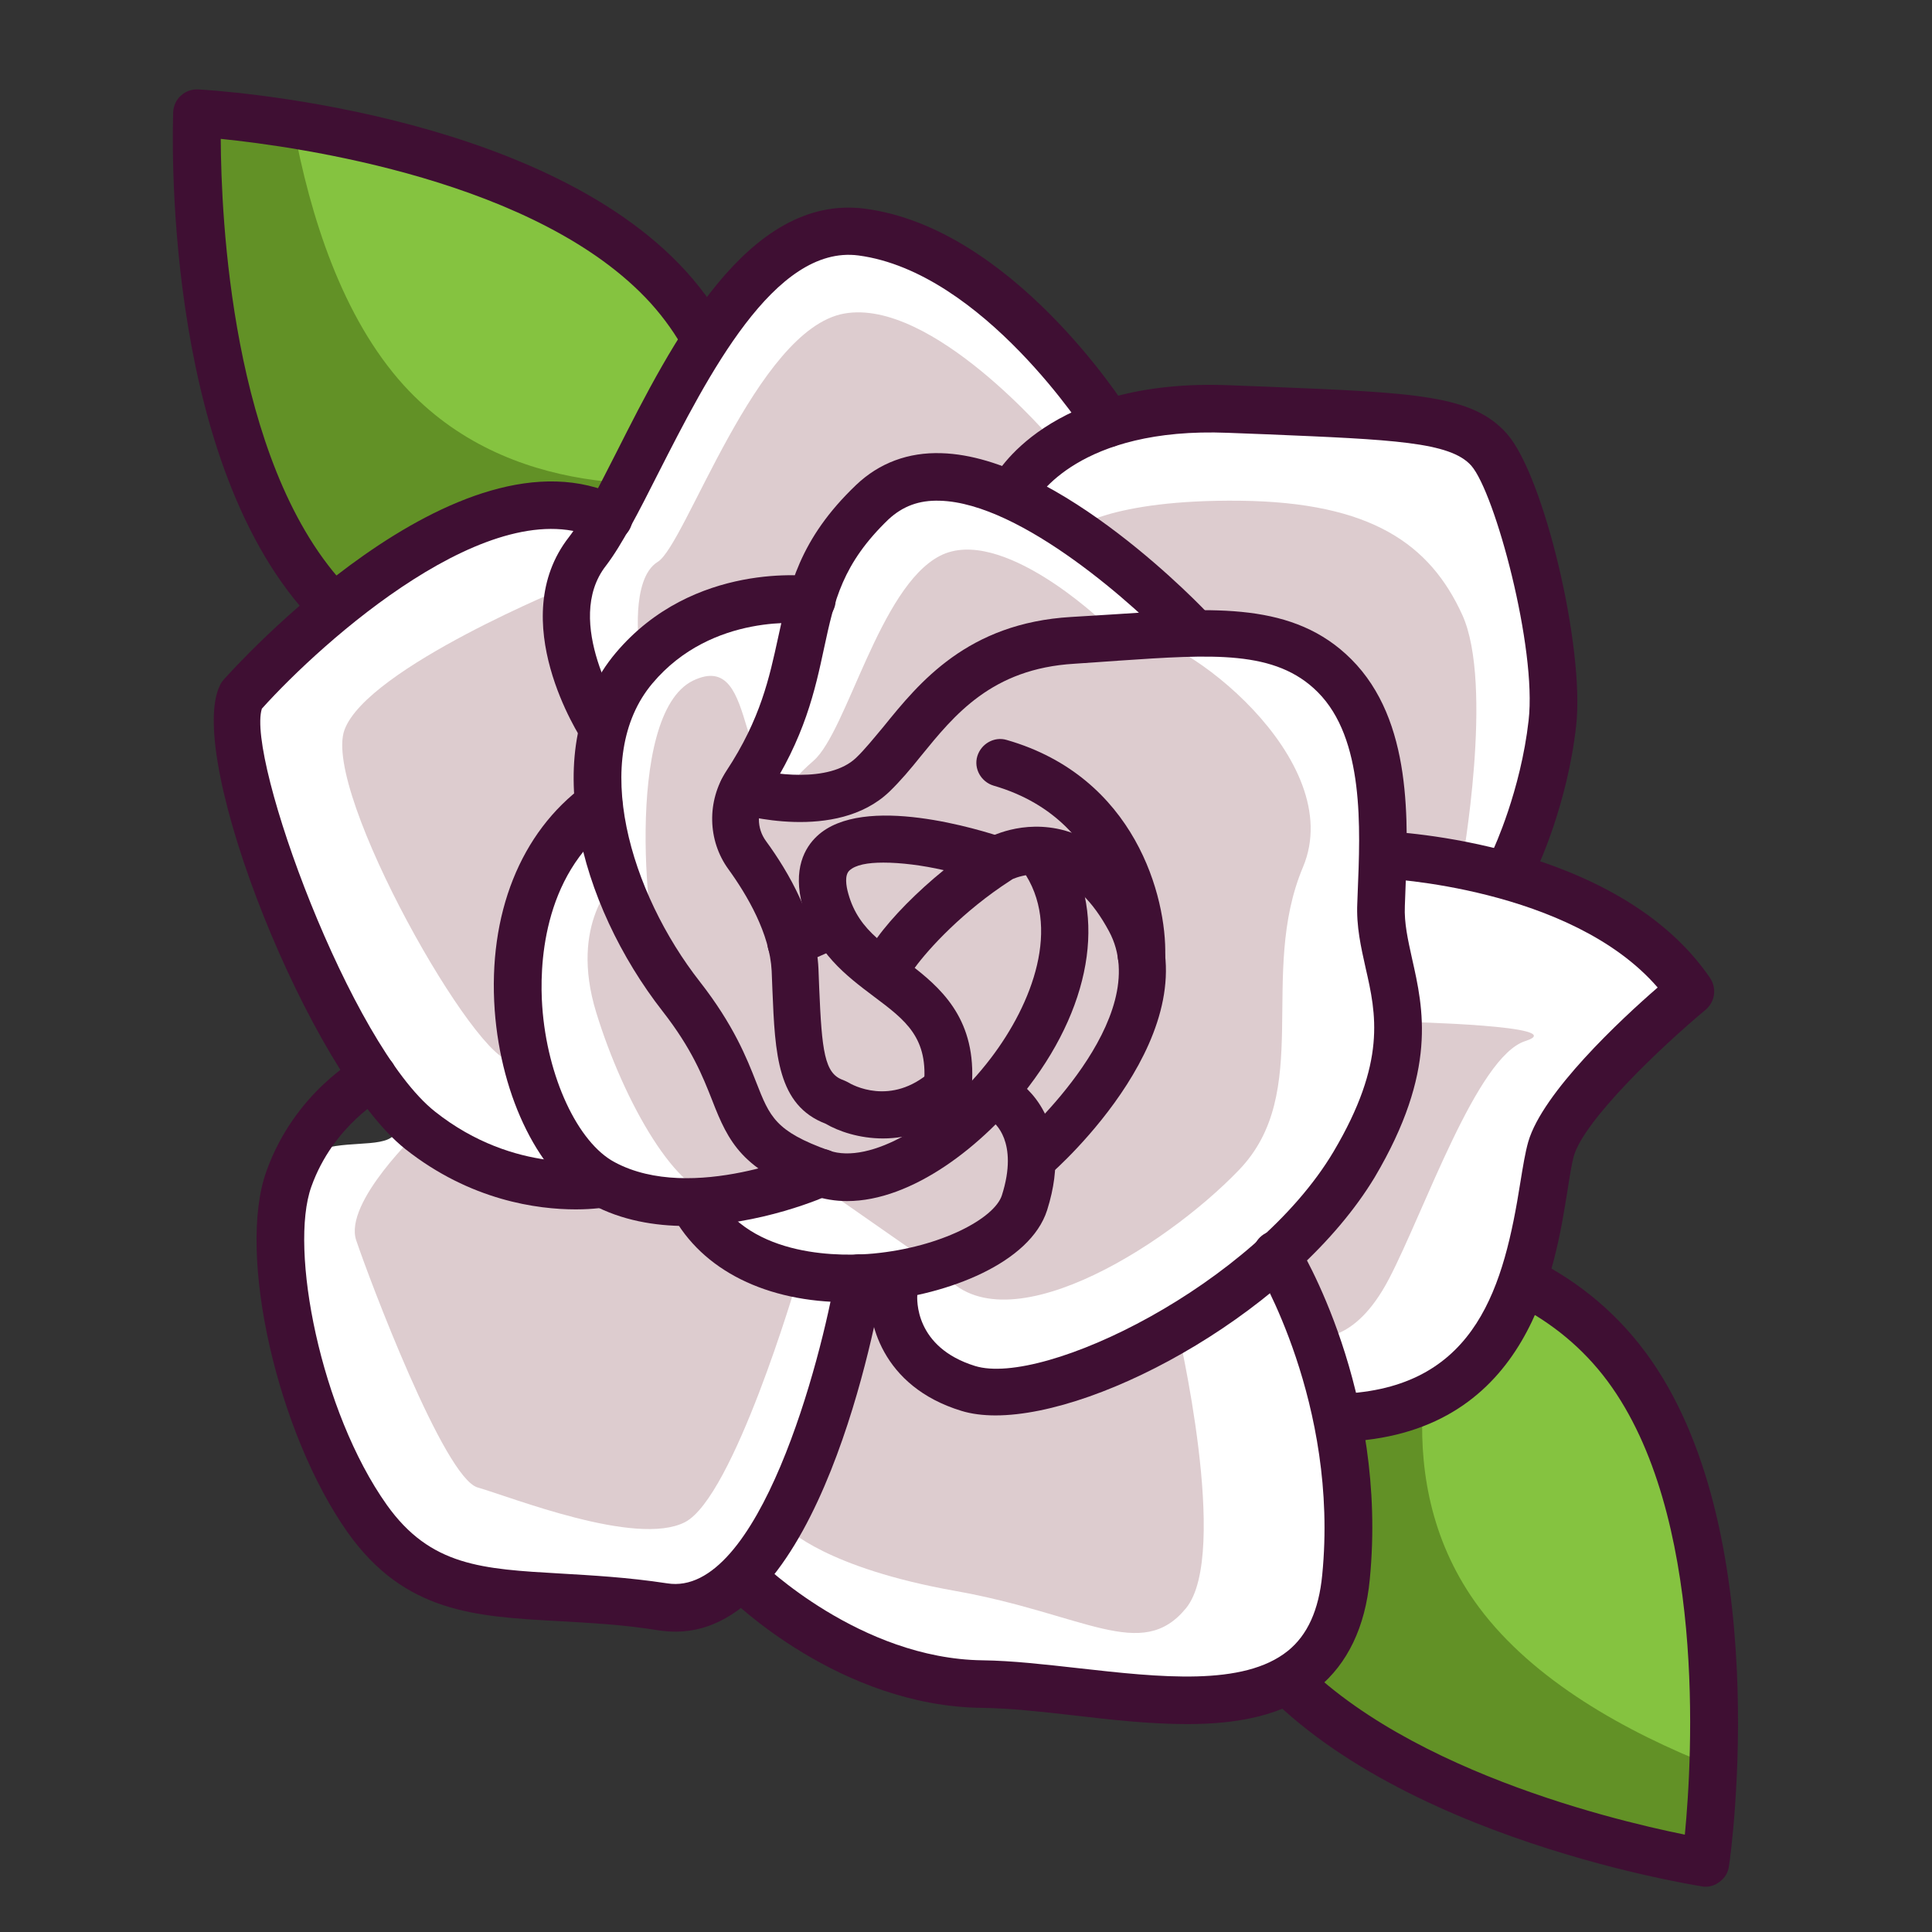 <svg id="Layer_1" enable-background="new 0 0 512 512" height="512" viewBox="0 0 512 512" width="512" xmlns="http://www.w3.org/2000/svg"><rect x="0" y="0" width="512" height="512" fill="#333333" stroke="none"/><g><g><path d="m431 362.3c-33.3-44.9-99.6-31.2-99.6-31.2s-32.4 59.4.9 104.3 119.7 58.3 119.7 58.3 12.3-86.5-21-131.4z" fill="#85c340"/></g><g><path d="m391.9 425.9c14.5 19.5 39 33.1 62.1 42.2-.6 15.3-2 25.6-2 25.6s-86.4-13.4-119.6-58.3-.9-104.3-.9-104.3 26.5-5.5 54.5 1.9c-7.6 19.3-18.5 60 5.9 92.9z" fill="#629126"/></g><g><path d="m452 500c-.3 0-.6 0-1-.1-3.6-.6-89.3-14.3-123.7-60.8-35.3-47.6-2.8-108.5-1.4-111.1.9-1.6 2.4-2.8 4.3-3.2 2.9-.6 70.6-14 105.9 33.6 34.4 46.4 22.7 132.4 22.1 136.1-.2 1.7-1.1 3.2-2.5 4.2-1 .8-2.3 1.3-3.7 1.3zm-116.3-163.3c-5.5 11.7-24.9 59 1.7 94.9 26.2 35.4 88.8 50.5 109.1 54.6 2-20.6 5.7-84.9-20.5-120.2-26.7-35.9-77.6-31.1-90.3-29.3z" fill="#3f0f33"/></g><g><path d="m177.1 76.1c37.6 41.4 11.2 103.7 11.2 103.7s-64.6 20.2-102.2-21.1-33.9-128.7-33.9-128.7 87.3 4.7 124.9 46.1z" fill="#85c340"/></g><g><path d="m107 102.1c-16.3-18-24.8-44.7-29.3-69.1-15.1-2.4-25.5-3-25.5-3s-3.7 87.3 33.9 128.7 102.2 21.2 102.2 21.2 10.5-25 8.8-53.8c-20.6 3.6-62.5 6.3-90.1-24z" fill="#629126"/></g><g><path d="m151.9 191.2c-22.3 0-49.8-5.6-70.4-28.3-38.9-42.8-35.7-129.5-35.6-133.2.1-1.7.8-3.3 2.1-4.4 1.2-1.1 2.8-1.7 4.6-1.6 3.7.2 90.3 5.4 129.2 48.2 39.8 43.9 13.5 107.7 12.4 110.4-.7 1.7-2.2 3-3.9 3.6-1.5.4-17.6 5.3-38.4 5.3zm-93.4-154.4c.1 20.7 2.8 85 32.3 117.6 30.1 33.2 80.3 23.3 92.7 20.2 4.3-12.1 18.9-61.1-11.1-94.3-29.6-32.5-93.3-41.4-113.9-43.5z" fill="#3f0f33"/></g><g><path d="m411 304.4c4.3-14.8 36.9-41.8 36.9-41.8-10.8-15.8-29.2-24.7-45.8-29.7.5-3.3 1-6.5 1.3-9.8 2.5-6.3 6.5-18 8-31.5 2.2-20-8.8-63.3-16.8-72.4s-24.3-9-69-10.8c-13.4-.6-23.8 1.2-32 3.9l.1-.1s-28.9-45.9-65.3-50.7c-32-4.2-52.6 49.8-67 75.7-38.9-18.9-97.4 47.2-97.4 47.2-6.2 12.7 14.2 70.8 34.9 100.8s-15.6 8.2-22.3 27.2c-6.8 19 2.3 64 20.8 90.1s42.3 17.6 78.5 23.4c7.5 1.2 14.1-1.9 19.9-7.5l1.5.1s27.6 27.5 63.2 27.9 91.7 19.9 96.4-28.4c1.6-16.1 0-30.9-2.7-43.6l3 1.1c51-3 49.5-56.3 53.8-71.1z" fill="#fff"/></g><g><path d="m348.4 354.2s10.3 2.7 19.7-15.3 23.3-58.9 36.1-63-32.2-5.1-32.2-5.1-17.9 45.2-22.6 50.3-19.3 13.5-19.3 13.5 13.3 3.2 18.3 19.6z" fill="#ddcccf"/></g><g><path d="m312 351.8s14.1 60 2.3 74.4-26.9 1.5-61.2-4.6-44.3-16.5-44.3-16.5l18.2-62.4 12.5 3.2s.1 17.9 16.5 24.6 56-18.7 56-18.7z" fill="#ddcccf"/></g><g><path d="m163.2 233.2s-12.5 11.3-5.2 35.1 21.8 49.2 32.7 48.5 12.6-13.7 12.6-13.7z" fill="#ddcccf"/></g><g><path d="m111.3 299.5s-20.3 19.1-16.9 29.2 23.3 63 32.2 65.5c8.8 2.5 42 15.8 54.9 9.2s29.6-63.6 29.6-63.6l-32.8-21.3c.1 0-57-1.2-67-19z" fill="#ddcccf"/></g><g><path d="m151.2 155.1s-53.8 21.8-59.9 38.3 35.6 89.6 44.5 87.7c0 0-5.6-35.2 5.9-49.3s18.3-20.8 17.7-27.4c-.6-6.5-12.4-36.6-8.2-49.3z" fill="#ddcccf"/></g><g><path d="m279 116.8s-32-37.9-55.3-33.7-42 61.3-49.4 65.8c-7.3 4.5-4.9 22.5-4.9 22.5s4.9-4.8 18-8.3 28.6-2.7 30.8-10.3 11.6-22.9 22.4-25.2 22.3 1.7 22.3 1.7z" fill="#ddcccf"/></g><g><path d="m214.3 211.3s24-10.2 32.6-21.1 40.1-21.3 53.1-22c13.1-.7 57.3 33.1 45.3 61.6s2.9 59.7-17 80.3c-19.9 20.7-63.5 47.9-79 26.5l-41-28.6s-28.4-43.6-32.6-50.4c-4.3-6.8-10.6-68 7.9-77.2 18.6-9 9.6 32.3 30.7 30.9z" fill="#ddcccf"/></g><g><path d="m292.1 164.7s-26.9-25.7-43-17.4-24.6 46.5-33.5 54.3c-8.9 7.7-6.1 9.1-6.1 9.1s18.9-.9 21.8-5.7 29.9-29.4 29.9-29.4l38.4-4.9z" fill="#ddcccf"/></g><g><path d="m284.2 140.4s9.7-8.1 44.5-7.7 50.3 11.6 58.8 30.2-.1 66.3-.1 66.3-18.7 6.3-21.2-16.6-3.8-44.2-34.6-44.3-47.4-27.9-47.4-27.9z" fill="#ddcccf"/></g><g><g><path d="m234 301.7c-6.3 0-11.8-1.9-15.2-3.9-12.8-4.9-13.4-18.4-14.1-35.4l-.2-5.1c-.5-9.9-6.5-20.1-11.5-27-5.5-7.6-5.7-18-.5-26 9.1-13.8 11.4-24.8 13.7-35.3 2.9-13.4 5.6-26.1 20.7-40.5 6.1-5.8 13.8-8.7 22.6-8.4 31.3.9 69.6 41.3 71.2 43.1 2.4 2.5 2.2 6.5-.3 8.9s-6.5 2.3-8.9-.3c-10-10.7-40.7-38.5-62.4-39.1-5.6-.2-9.9 1.5-13.6 4.9-12.3 11.8-14.4 21.6-17.1 34.1-2.4 11.2-5.1 23.8-15.5 39.6-2.4 3.7-2.4 8.2.1 11.6 6 8.2 13.3 20.8 13.9 33.8l.2 5.2c.7 16.6 1.4 22.6 6.3 24.3.5.2.9.4 1.3.6 1.1.7 11.4 6.5 22-2.9 2.6-2.3 6.6-2.1 8.9.5s2.1 6.6-.5 8.9c-6.9 6.3-14.5 8.4-21.1 8.4z" fill="#3f0f33"/></g><g><path d="m224.5 318.3c-3.1 0-6.2-.5-9.1-1.5-18.6-6.7-22.3-13.9-26.7-25.3-2.5-6.3-5.3-13.5-13.1-23.5-22.1-28.3-33.5-70-12.4-95 20.6-24.4 51.5-20.4 52.8-20.2 3.4.5 5.8 3.7 5.4 7.1-.5 3.4-3.7 5.8-7.1 5.4-1.1-.1-25.5-3.1-41.4 15.8-16.6 19.7-5.9 55.5 12.6 79.1 8.9 11.4 12.4 20.2 14.9 26.6 3.6 9.2 5.1 13 19.3 18.1 10.7 3.8 29.5-6.9 42.9-24.5 10.9-14.3 18.9-34.9 8.4-49.8-2-2.8-1.3-6.8 1.5-8.8s6.8-1.3 8.8 1.5c12 17.1 8.7 41.9-8.7 64.7-12.1 15.8-31 30.3-48.1 30.3z" fill="#3f0f33"/></g><g><path d="m263.8 375.1c-3.3 0-6.4-.4-9-1.2-21.3-6.5-25.1-24.1-24.2-32.5.4-3.5 3.6-6 7-5.5 3.5.4 5.9 3.5 5.5 7-.1 1.4-.8 14.1 15.3 19.1 18.1 5.6 74-21.5 95-56.8 14.1-23.8 11.3-36.5 8.5-48.7-1.2-5.4-2.5-11-2.2-17.2l.1-2.7c.7-17.2 1.8-40.8-10.6-53.2-11.2-11.2-27.8-10-53-8.3-3.7.3-7.5.5-11.5.8-21.9 1.3-31.8 13.6-40.6 24.4-2.8 3.5-5.5 6.7-8.4 9.5-14.1 13.5-39.6 6-40.7 5.7-3.3-1-5.2-4.5-4.2-7.8s4.5-5.2 7.8-4.2c5.4 1.6 21.1 4.2 28.3-2.7 2.3-2.2 4.7-5.2 7.3-8.3 9.4-11.6 22.2-27.4 49.7-29 3.9-.2 7.7-.5 11.4-.7 26.6-1.8 47.6-3.3 62.8 11.9 16.3 16.3 15.1 43.1 14.3 62.7l-.1 2.7c-.2 4.5.8 8.9 1.9 13.9 3 13.3 6.8 29.8-9.9 58-20.9 34.6-71.9 63.1-100.5 63.1z" fill="#3f0f33"/></g><g><path d="m224.6 345.1c-21.4 0-38.5-8.4-46.5-23.3-1.6-3.1-.5-6.9 2.6-8.5s6.9-.5 8.5 2.6c9.6 17.9 34.8 17 42.3 16.3 17.9-1.7 32-9.3 34-15.4 4.6-14.4-2.2-19.4-2.5-19.6-2.8-2-3.5-5.9-1.6-8.7s5.7-3.7 8.5-1.8c.6.4 15.2 10 7.6 34-4.5 14.1-26.4 22.4-44.8 24.1-2.8.2-5.5.3-8.1.3z" fill="#3f0f33"/></g><g><path d="m181.9 324.9c-8.4 0-17.2-1.5-25-5.7-13.7-7.4-24.1-28.1-25.8-51.5-1.8-25.4 6.8-47.1 23.8-59.6 2.8-2.1 6.7-1.5 8.8 1.3s1.5 6.7-1.3 8.8c-19 14-19.4 38.6-18.7 48.5 1.3 18.7 9.4 36.1 19.2 41.3 20.5 11 51.8-2.9 52.1-3 3.2-1.4 6.9 0 8.3 3.2s0 6.9-3.2 8.3c-1.1.6-18.8 8.4-38.2 8.4z" fill="#3f0f33"/></g><g><path d="m274.2 313c-1.8 0-3.5-.7-4.7-2.2-2.3-2.6-2-6.6.6-8.9.4-.3 36.2-32.1 23.8-55.1-4.3-8-9.3-12.8-14.9-14.5-6.3-1.8-11.4 1-11.6 1.1-3 1.7-6.9.6-8.6-2.4s-.7-6.8 2.2-8.5c1-.6 9.9-5.5 21.2-2.4 9.1 2.6 16.7 9.5 22.7 20.7 17.1 31.8-24.9 69-26.7 70.5-1 1.1-2.5 1.7-4 1.7z" fill="#3f0f33"/></g><g><path d="m209.7 256.2c-2.4 0-4.7-1.4-5.8-3.8-1.4-3.2.1-6.9 3.2-8.3l10-4.4c3.2-1.4 6.9.1 8.3 3.2 1.4 3.2-.1 6.9-3.2 8.3l-10 4.4c-.8.4-1.7.6-2.5.6z" fill="#3f0f33"/></g><g><path d="" style="fill:none;stroke:#3f0f33;stroke-width:2.5;stroke-linecap:round;stroke-linejoin:round;stroke-miterlimit:10"/></g><g><path d="" style="fill:none;stroke:#3f0f33;stroke-width:2.5;stroke-linecap:round;stroke-linejoin:round;stroke-miterlimit:10"/></g><g><path d="m251.1 294.9c-.2 0-.4 0-.7 0-3.5-.4-6-3.5-5.6-6.9 1.4-13-4.8-17.6-13.2-23.9-7.3-5.5-15.6-11.7-18.9-23.9-2.7-9.9.6-15.6 3.8-18.6 12.2-11.5 43.6-1.6 49.8.5 2.3.8 3.9 2.8 4.2 5.2s-.8 4.8-2.8 6.1c-12.4 8-21.6 18-25.3 23.1 8.3 6.5 16.9 15.1 15 32.9-.4 3.1-3.1 5.5-6.3 5.5zm-17-66.3c-4.2 0-7.4.6-9 2.1-1.3 1.2-.9 4-.3 6.1 1.4 5.1 4.1 8.7 7.6 11.8 4.1-5.7 10.8-12.4 17.7-18-5.7-1.3-11.4-2-16-2z" fill="#3f0f33"/></g><g><path d="m302.5 259.4c-.1 0-.1 0-.2 0-3.5-.1-6.2-3-6.1-6.4 0-1.5.2-35.2-32.9-44.8-3.3-1-5.3-4.5-4.3-7.8s4.5-5.3 7.8-4.3c34.1 9.8 42.4 41.7 42 57.2-.1 3.4-2.9 6.1-6.3 6.1z" fill="#3f0f33"/></g><g><path d="m152.6 320.5c-10.1 0-27.9-2.3-45.2-16-25.1-19.9-58.6-103.7-49.1-122.9.2-.5.6-1 .9-1.4 2.5-2.8 62.2-69.4 104.9-48.6 3.1 1.5 4.4 5.3 2.9 8.4s-5.3 4.4-8.4 2.9c-27.9-13.6-73.2 27.1-89.2 44.9-4.2 13.1 23.5 89.1 45.9 106.8 21.2 16.8 43.2 12.9 43.4 12.9 3.5-.7 6.7 1.6 7.4 5 .6 3.4-1.6 6.7-5 7.4-.5 0-3.6.6-8.5.6z" fill="#3f0f33"/></g><g><path d="m401.4 234.2c-.9 0-1.8-.2-2.7-.6-3.1-1.5-4.5-5.2-3-8.4.1-.2 7.3-15.6 9.4-34.3 2.2-19.1-8.9-60.3-15.2-67.5-5.6-6.3-20.8-6.9-54.1-8.3l-10.4-.4c-39.6-1.6-50.6 17.4-51.1 18.2-1.7 3-5.5 4.2-8.5 2.5-3-1.6-4.2-5.4-2.6-8.4.6-1.1 14.5-26.9 62.7-24.9l10.4.4c39.3 1.6 54 2.2 63.1 12.5 9.8 11.2 20.6 56.7 18.3 77.3-2.3 20.8-10.2 37.6-10.6 38.3-1.1 2.3-3.4 3.6-5.7 3.6z" fill="#3f0f33"/></g><g><path d="m159.8 199.3c-2 0-4-1-5.3-2.8-.9-1.3-20.9-32.2-3.7-54.2 3.5-4.5 7.7-12.9 12.6-22.5 14.6-28.9 34.7-68.5 65.8-64.5 38.9 5.1 68.6 51.6 69.8 53.5 1.9 2.9 1 6.8-2 8.7-2.9 1.9-6.8 1-8.7-2-.3-.4-27.8-43.4-60.8-47.8-22.3-2.9-40 32.1-53 57.6-5.2 10.3-9.7 19.1-13.9 24.6-11.6 14.8 4.2 39.3 4.3 39.5 1.9 2.9 1.1 6.8-1.8 8.7-.9.9-2.1 1.2-3.3 1.2z" fill="#3f0f33"/></g><g><path d="m357.2 381.9c-3.3 0-6.1-2.6-6.3-5.9-.2-3.5 2.4-6.5 5.9-6.7 34.7-2.1 41.8-28.8 46.1-55.9.7-4.3 1.3-8 2.1-10.8 3.8-13.1 24.6-32.5 34.3-40.9-23-26.6-72.5-28.9-73-28.9-3.5-.1-6.2-3.1-6-6.5.1-3.5 3.2-6.1 6.5-6 2.5.1 61.8 2.8 86.4 38.9 1.8 2.7 1.3 6.3-1.2 8.4-12 10-32.1 29.2-34.9 38.7-.6 2.1-1.1 5.4-1.7 9.2-3.3 20.7-10 63.7-57.8 66.5-.2-.1-.3-.1-.4-.1z" fill="#3f0f33"/></g><g><path d="m314.6 456.9c-9.7 0-19.9-1.1-30-2.3-8.7-1-17-1.9-24.3-2-37.8-.4-66.4-28.6-67.6-29.8-2.5-2.5-2.5-6.4 0-8.9s6.4-2.5 8.9 0c.3.3 26.3 25.7 58.8 26.1 7.9.1 16.5 1.1 25.5 2.1 21.4 2.4 43.6 4.9 55.4-4.6 5.2-4.2 8.2-10.8 9.1-20.1 4.5-45.5-17.3-81.2-17.5-81.6-1.8-3-.9-6.8 2-8.7 2.9-1.8 6.8-.9 8.7 2 1 1.6 24.3 39.6 19.4 89.5-1.2 12.6-5.9 22.3-13.7 28.7-9.1 7.4-21.4 9.6-34.7 9.6z" fill="#3f0f33"/></g><g><path d="m179.1 432.4c-1.4 0-2.8-.1-4.3-.3-9.8-1.6-18.5-2-27-2.5-21.8-1.2-40.5-2.2-55.6-23.4-18.7-26.4-29.5-73.9-21.6-95.8 7.5-21.1 24.6-30.3 25.3-30.7 3.1-1.6 6.9-.4 8.5 2.6 1.6 3.1.4 6.9-2.6 8.5-.1.1-13.5 7.4-19.3 23.7-5.9 16.5 2.4 59.5 20 84.3 11.6 16.3 25.3 17 46 18.2 8.4.5 17.8 1 28.3 2.6 24.3 3.9 40.9-59.4 44.7-82 .6-3.4 3.9-5.7 7.3-5.1s5.7 3.8 5.2 7.3c-1.7 9.8-16.9 92.6-54.9 92.6z" fill="#3f0f33"/></g></g></g></svg>